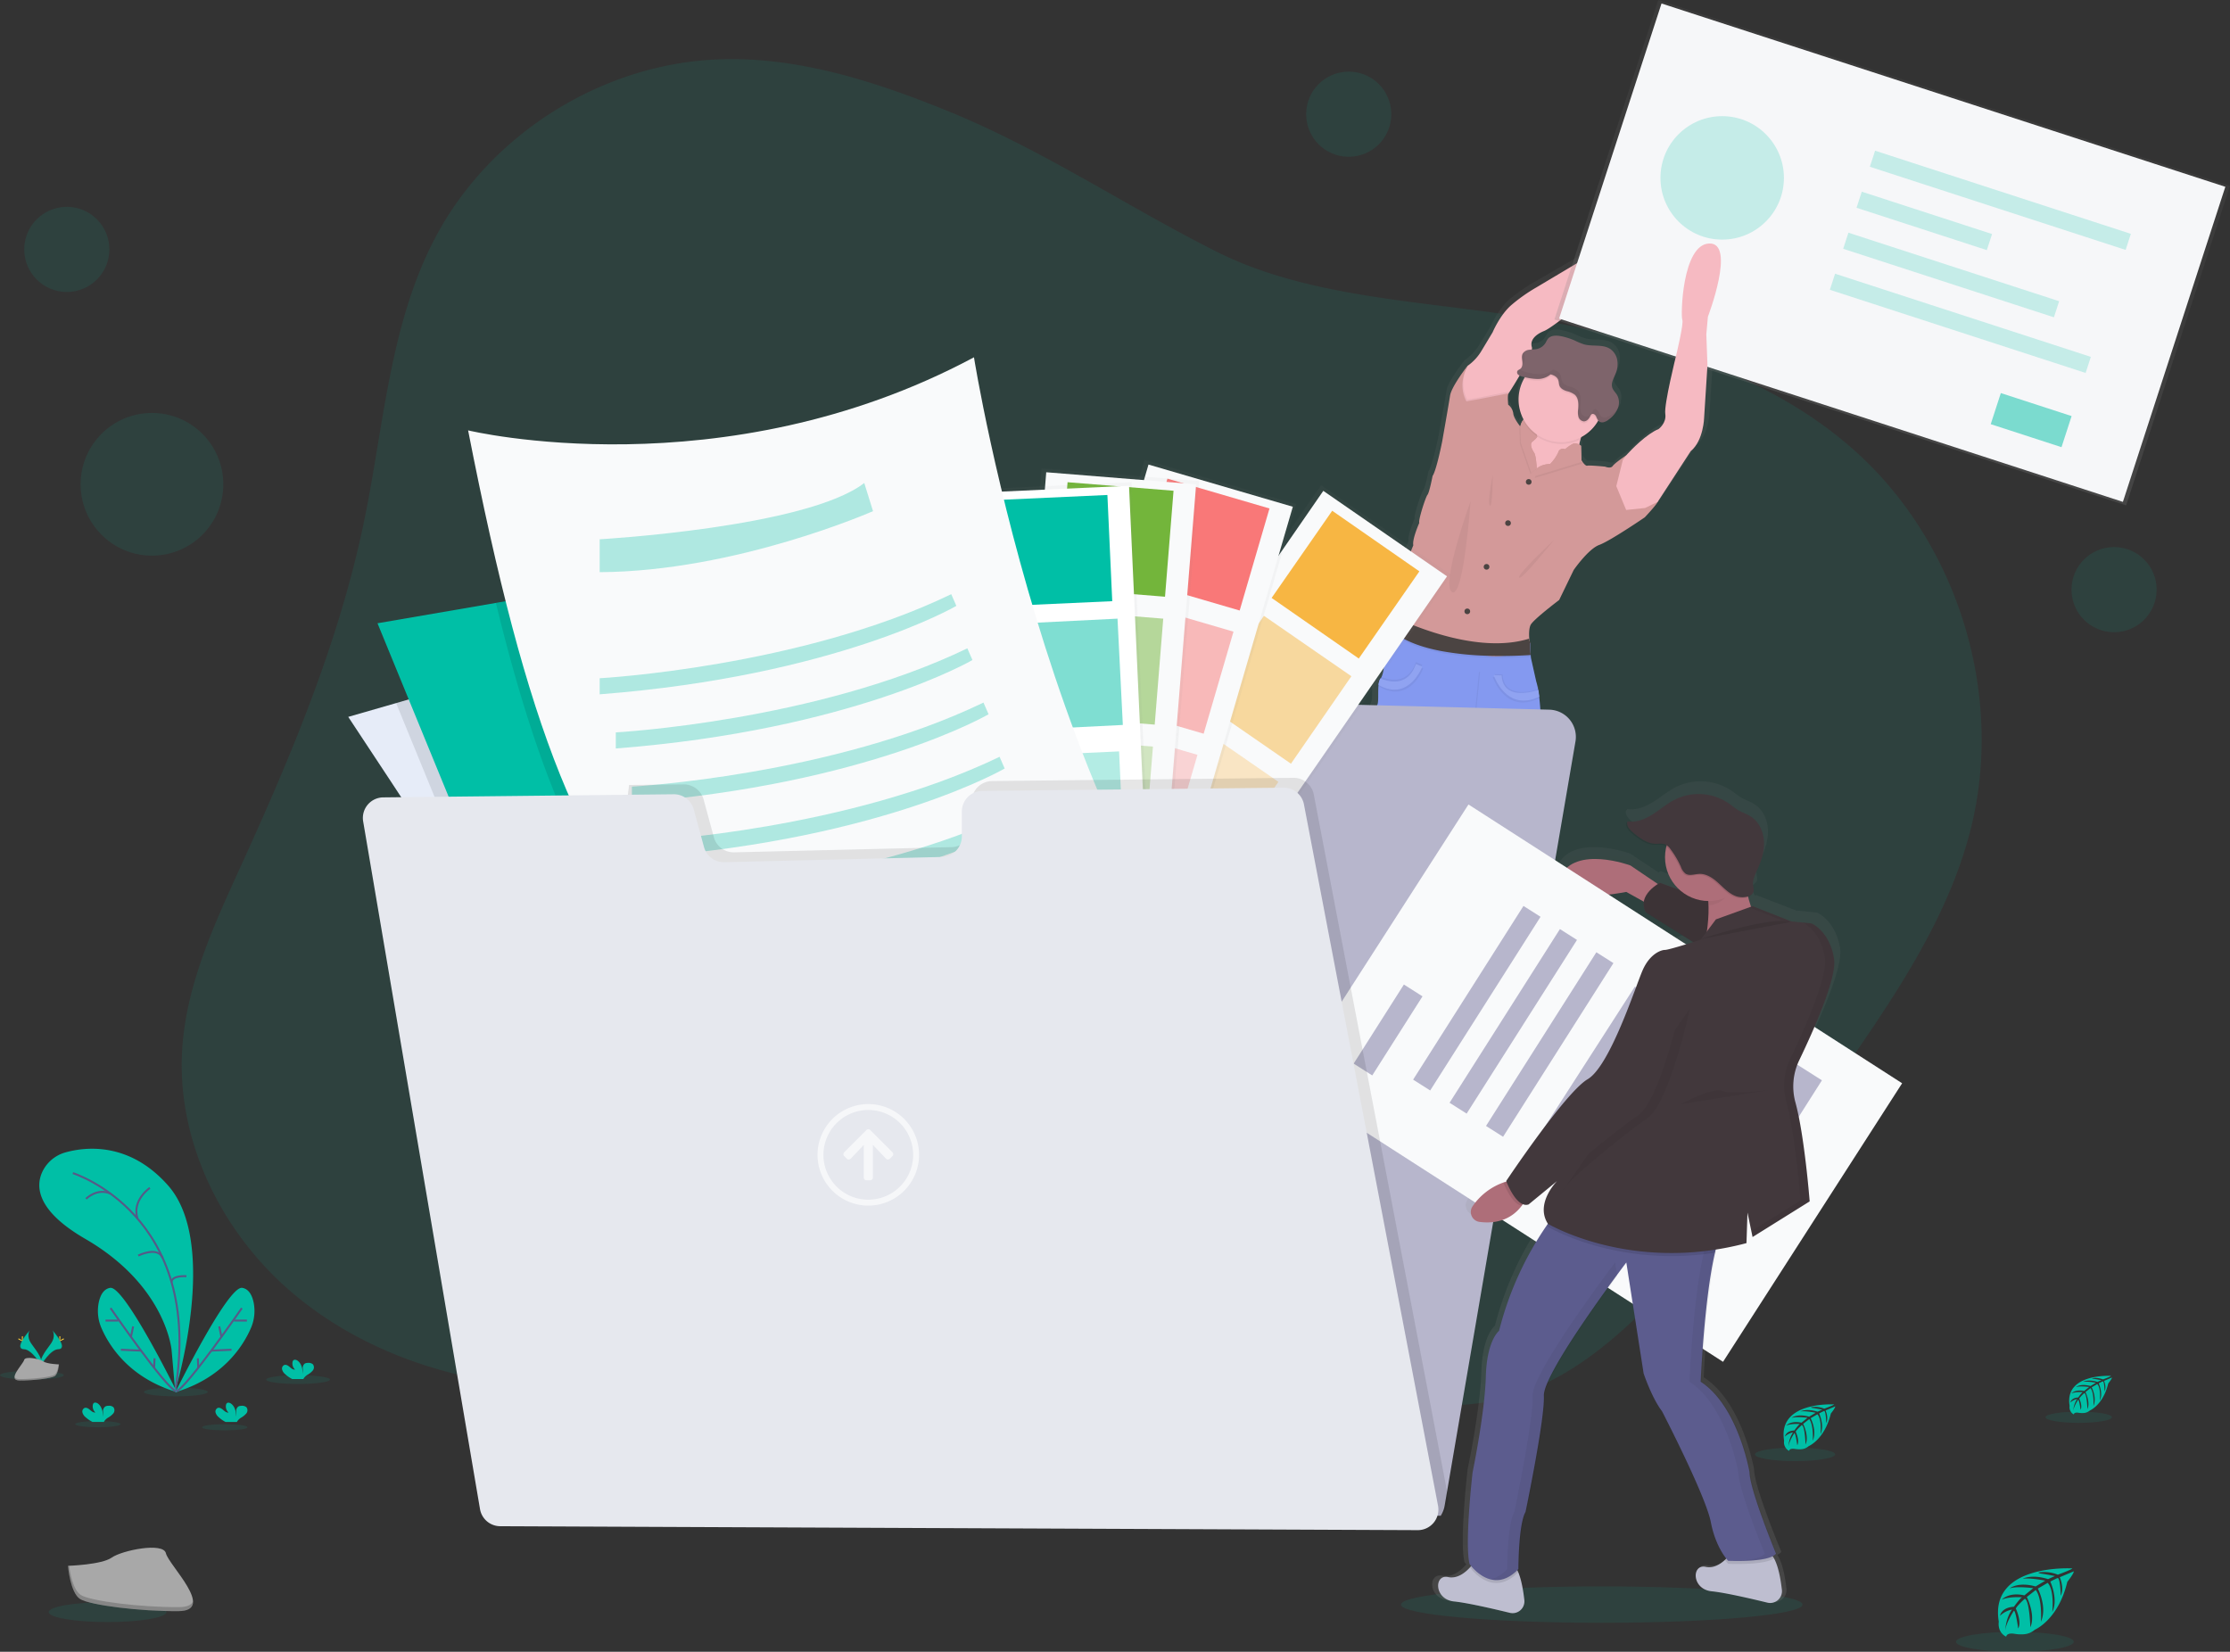 <svg id="5697373c-b41a-41d7-99c7-222dbdce0794" data-name="Layer 1" xmlns="http://www.w3.org/2000/svg" xmlns:xlink="http://www.w3.org/1999/xlink" width="1132.93" height="839.14" viewBox="0 0 1132.93 839.14"><rect x="0" y="0" width="1132.93" height="839.14" fill="#333333" stroke="none"/><defs><linearGradient id="f98c7255-8898-49c2-b340-75dadcc4ae5e" x1="819.93" y1="598.64" x2="819.93" y2="132.32" gradientUnits="userSpaceOnUse"><stop offset="0" stop-color="gray" stop-opacity="0.25"/><stop offset="0.54" stop-color="gray" stop-opacity="0.12"/><stop offset="1" stop-color="gray" stop-opacity="0.1"/></linearGradient><linearGradient id="92d33834-2d44-41fb-b7c9-5faa6db61f67" x1="855.68" y1="218.69" x2="855.68" y2="216.24" xlink:href="#f98c7255-8898-49c2-b340-75dadcc4ae5e"/><linearGradient id="2353f27f-2b2f-460e-adf7-0d1e44be71db" x1="476.17" y1="658.02" x2="476.17" y2="395.19" gradientTransform="translate(1189.65 -68.37) rotate(90)" xlink:href="#f98c7255-8898-49c2-b340-75dadcc4ae5e"/><linearGradient id="4f6991c1-2d70-49f7-ad45-4cbe0a2e669a" x1="476.5" y1="725.77" x2="476.5" y2="463.92" gradientTransform="translate(1211.67 -75.55) rotate(90)" xlink:href="#f98c7255-8898-49c2-b340-75dadcc4ae5e"/><linearGradient id="0ab0c4d5-5a87-488b-b190-408bea02e292" x1="456.74" y1="719.17" x2="456.74" y2="457.32" gradientTransform="translate(1180.41 -54.67) rotate(90)" xlink:href="#f98c7255-8898-49c2-b340-75dadcc4ae5e"/><linearGradient id="7820c60a-6dd2-4e9e-820c-a335a5d419d8" x1="450.43" y1="726.27" x2="450.43" y2="464.42" gradientTransform="translate(123.74 -187.29)" xlink:href="#f98c7255-8898-49c2-b340-75dadcc4ae5e"/><linearGradient id="2438f751-850d-4f24-a458-729e3ad7bb58" x1="1003.59" y1="245.51" x2="1003.59" y2="74.84" gradientTransform="translate(1155.03 -844.78) rotate(90)" xlink:href="#f98c7255-8898-49c2-b340-75dadcc4ae5e"/><linearGradient id="68c414b5-14a5-48aa-8252-53bc3664f500" x1="864.79" y1="849.53" x2="864.79" y2="427.42" xlink:href="#f98c7255-8898-49c2-b340-75dadcc4ae5e"/></defs><title>upload</title><path d="M514.88,86.76C477.71,71.65,438.43,59,398.33,60.61c-59,2.32-115.51,37.78-143.27,89.85-23.52,44.11-26.42,95.82-36.55,144.77-12.48,60.32-36.38,117.64-61.92,173.7C142.87,499,128.4,529.8,126.15,562.81c-3.13,45.82,18.78,91.49,53.13,122s80,46.56,125.77,50.07c24.37,1.87,49.83.14,71.48-11.2,22.9-12,39.59-33.69,62.58-45.51,21.31-11,46.23-12.5,70.15-11.07a314.14,314.14,0,0,1,91.59,19.46c33.43,12.56,64.52,30.74,97.88,43.47s70.63,19.84,104.73,9.21c32-10,57.34-34.2,80.17-58.75a1028.14,1028.14,0,0,0,102.2-129.3c20.59-30.84,39.75-63.38,48.86-99.33,17.4-68.72-6.55-146.26-59.69-193.2-44-38.88-103.09-55.76-160.92-66-52.73-9.34-113.7-9.92-162.24-34.26C605.54,135.15,563.42,106.5,514.88,86.76Z" transform="translate(-33.54 -30.43)" fill="#00bfa6" opacity="0.1"/><path d="M904.73,150.7c-14.28.57-15,37.44-14.11,39.05S887.38,208,887.38,208s-6.48,25.23-5.73,29.92-3.49,7.76-3.49,7.76c-6.34,2.5-14.29,10.56-16.4,12.77l-.53.57s-6.14,4-7.22,5.58-4,.32-4,.32-8.3-.8-9.38-.48c-.74.22-1.9-1.14-2.56-2-.31-.41-.51-.72-.51-.72l-.25-7.44a6.09,6.09,0,0,0-1-.62c.17-.84.38-1.71.64-2.6a22.28,22.28,0,0,0,9.09-8.16c.24-.38.46-.77.67-1.16a3,3,0,0,0,1.89.53,3.75,3.75,0,0,0,.88-.08,7.11,7.11,0,0,0,2.56-1.29,13.7,13.7,0,0,0,4.76-5.58,9.05,9.05,0,0,0,.45-1.33c-.15.25-.31.5-.47.74a7.69,7.69,0,0,0-.53-6.49c-.78-1.26-2-2.28-2.5-3.68-.84-2.41.75-4.9,1.73-7.26a12.21,12.21,0,0,0,.89-6.84,8.74,8.74,0,0,0-3.7-5.77c-3.93-2.55-9.26-1.15-13.81-2.38a37.39,37.39,0,0,1-4.75-1.91,36,36,0,0,0-7.27-2.26c-2.47-.49-5.46-.54-7,1.39a14.38,14.38,0,0,0-1.14,1.93,7.15,7.15,0,0,1-4.47,3.21,16.76,16.76,0,0,1-2.75.29,2.66,2.66,0,0,0,0-1.14c-1.16-3.8,2.16-6.62,6.48-8.32s20.75-14.64,22.66-17.71,15.28-12.7,15.28-12.7,20-5.66,26.56-26.28-31.38,14.4-35.2,15.45-9.29,5-9.29,5l-24.33,14.07a88.12,88.12,0,0,0-13.12,9.06c-5.89,5.09-9.62,13.74-9.62,13.74s-2.33,3.8-5.73,9.3a25.32,25.32,0,0,1-7.42,7.89l.11-.2c-.27.33-8.64,10.9-9.38,15.52s-4.15,23.45-4.15,23.45-3,14.79-5.06,17.7c0,0-1.67,8.49-2.66,9.63s-5,13.17-4.32,14.39c0,0-3.82,8.33-3.15,11.48l-6.89,16.5s-3.74,8.16-3.49,12.93c.12,2.31.22,5,.29,7.2,0,.35,0,.68,0,1l0,0c0,.35,0,.69,0,1-.37.62-1.32,2.2-2.31,4.11-1.42,2.78-2.93,6.25-2.84,8.39.16,3.76.17,12.94-1.56,16.31l-.51-.2a7,7,0,0,0-1,3.32l.12.06c0,.29-.09.59-.12.91-.42,3.83.19,9.16-.77,10.33-1.33,1.62-.67,37.52-.67,37.52s-2.16,22.47,2.16,36.71l-.33,11.15s-.17,10.51.33,12,.67,12.13.67,12.13l2.49,17.79s-3.33,27.49-.5,34.28a37.36,37.36,0,0,1,3,11.81,18.37,18.37,0,0,0,4.58,1.77l0,1-.65,16.72,0,.92s-.08.44-.14,1.17h0c0,.13,0,.27,0,.41a.49.49,0,0,0,0,.12c0,.11,0,.23,0,.35a2.44,2.44,0,0,0,0,.27,1.93,1.93,0,0,1,0,.24v.2c0,.41,0,.85,0,1.31v0c0,.18,0,.37,0,.56s0,.11,0,.16l0,.25c0,.11,0,.22,0,.33l0,.16c0,.17.05.33.08.5a.5.5,0,0,0,0,.12c0,.19.07.37.11.55v0c0,.18.08.36.13.54a.13.13,0,0,1,0,.06l0,0c0,.09.05.19.08.28a.5.5,0,0,0,0,.13c0,.11.07.22.1.34l0,.08c.1.28.2.56.32.84a.36.36,0,0,0,0,.09c0,.1.09.21.14.31l.06.14.13.27.08.15.14.25.09.15c0,.08.09.16.14.24s.07.1.1.16l.15.23.11.15.16.23.12.15.18.22.12.14.21.24.11.12.34.33a.52.52,0,0,0,.11.1,2.73,2.73,0,0,0,.25.23l.16.13.22.18.19.14.22.16.21.14.22.14.23.13.23.14.24.12.25.12.25.12.25.11.27.11.27.1.28.1.3.09.47.14.39.1.31.06.32.07.34,0,.33.05.35,0,.35,0,.36,0,.37,0,.37,0h1.58l.46,0,.38,0,.54-.05.33,0,.91-.1s11.33,1.69,11.7-2.79c0-.23,0-.47.05-.72l0-.57a1.48,1.48,0,0,1,0-.21c0-.22,0-.46,0-.7v-.11c0-.25,0-.5,0-.76v-.54c0-.44,0-.89,0-1.34,0-.17,0-.33,0-.5,0-.46,0-.91,0-1.36v-.07c0-.11,0-.2,0-.31-.07-2.22-.18-4.28-.25-5.43,0-.61-.06-1-.06-1s-3.86-5.82-3.23-8,.49-9.58.49-9.58-1.5-3.55-2.51-6.69c-.08-.24-.15-.48-.22-.71a36.92,36.92,0,0,0,2.36-3,38,38,0,0,0-2.82-22.8,1.42,1.42,0,0,1-.61-1.17.49.49,0,0,1,0-.12l1.93-23.61-1.17-13.74s-.83-9.39,1-13.43l3.65-35.57L772,420.6s1.66-.81,3,3.08,4.64,21.5,4.64,21.5l8,29.11s1.33,10.35,2.49,11.81,1.17,7.92,1.17,7.92,2.49,5.18,2.16,7.44,0,8.41.82,10.51,1.17,17,1.17,17a34.34,34.34,0,0,0,.33,14.72c2,7.44.83,16.82.83,16.82a11.48,11.48,0,0,0,.68.94c-.08.22-.17.44-.25.64-.52,1.35-.93,2.3-.93,2.3s-.12,7.4.5,9.58-3.24,8-3.24,8,0,.36-.06,1c-.07,1.15-.18,3.2-.25,5.43,0,.1,0,.2,0,.31v.08l0,1.34c0,.17,0,.34,0,.51,0,.45,0,.9,0,1.34,0,.08,0,.17,0,.25s0,.13,0,.19v.09c0,.26,0,.52,0,.77v.11c0,.24,0,.48,0,.71a1.28,1.28,0,0,0,0,.19c0,.19,0,.39,0,.58s0,.49.05.72c.38,4.48,11.71,2.79,11.71,2.79l.91.11.32,0,.55,0,.37,0,.47,0H809l.37,0,.37,0,.36,0,.35,0,.34,0,.34-.06.33-.05.32-.07.32-.06.39-.1.47-.14.29-.09.28-.1a2.15,2.15,0,0,0,.27-.1l.27-.11.26-.11.25-.11.25-.13.23-.12.24-.13.22-.14.23-.14.2-.14.22-.16a1.33,1.33,0,0,0,.19-.14,1.84,1.84,0,0,0,.22-.17l.17-.14.25-.22.11-.11.34-.33.1-.12.22-.23.11-.15a2,2,0,0,0,.19-.22l.11-.15.17-.23.1-.15.16-.23a1.4,1.4,0,0,1,.1-.16c0-.08.09-.16.14-.24l.09-.15c0-.09.09-.17.13-.25a1.09,1.09,0,0,0,.08-.15c0-.09.09-.18.13-.27l.07-.14c0-.1.09-.2.14-.31l0-.09c.11-.28.22-.56.31-.84l0-.08c0-.11.07-.22.11-.33a.74.74,0,0,1,0-.14c0-.09,0-.19.08-.28v-.05a.13.13,0,0,0,0-.06c0-.18.1-.36.14-.53v0c0-.18.08-.36.11-.54l0-.13c0-.17.06-.33.08-.49s0-.11,0-.17,0-.22,0-.33,0-.17,0-.25,0-.1,0-.16,0-.37,0-.56v0c0-.46,0-.9,0-1.31v-.44a2.44,2.44,0,0,1,0-.27c0-.12,0-.23,0-.35a.49.49,0,0,1,0-.12c0-.14,0-.28,0-.4v0c-.06-.73-.13-1.17-.13-1.17l0-.91-.63-16.18,0-1c.93-.52,1.88-1.11,2.87-1.8,0,0-.17-9.22,2.49-12.93s-1.33-13.43-1.33-13.43l-1.66-34.77.66-16a15.91,15.91,0,0,1-2-7.76,28.23,28.23,0,0,0-2.66-10s-1.66-5.5.34-7.12-2.16-37-2.16-37,1-25.85-.9-41.2l0-.25.53-.24c-.16-1.23-.33-2.38-.52-3.45l-.56.17a28.1,28.1,0,0,0-1-4L811,363s-.06-.64-.13-1.57c-.09-1.1-.19-2.59-.21-3.9a6.63,6.63,0,0,1,.18-1.64l-.14-.12a3.63,3.63,0,0,1,.14-.85l-.58-.49s-.08-.55-.14-1.39c-.13-1.86-.2-5.1.72-6.93,1.33-2.67,15-12.78,15-12.78L833.5,318s7.64-10.76,13.45-12.86S870.86,291,870.86,291s6.31-6.47,6.81-8l.21-.32H878l0-.21L895,257c6.8-5.5,7.05-17.22,7.05-17.22L903.82,213l-.58-15.84.82-9S919,150.14,904.73,150.7ZM807.35,220a21.43,21.43,0,0,0-2.82,10.62c0,.18,0,.36,0,.54s0,.29,0,.43a21.36,21.36,0,0,0,2.27,9.58,7.85,7.85,0,0,0-1.65,2.93c-.84-1.06-3.3-4.3-3.44-6.45-.17-2.58-2.66-4.36-2.66-4.36s-.46-4.9.16-5.74l.09-.08s.07-.12.21-.32h0c.71-1.07,3.1-4.68,5.57-8.79a7.87,7.87,0,0,0,1.27.42l1.52.38Z" transform="translate(-33.54 -30.43)" fill="url(#f98c7255-8898-49c2-b340-75dadcc4ae5e)"/><path d="M855.79,217.3c.15-.34.27-.7.39-1.06a22.12,22.12,0,0,0-1,2.45C855.39,218.22,855.6,217.76,855.79,217.3Z" transform="translate(-33.54 -30.43)" fill="url(#92d33834-2d44-41fb-b7c9-5faa6db61f67)"/><path d="M811.79,241.08s-3.13,14.92-8.9,16.85,7,19,7,19l26.47-1.45.48-5.53s-5-11.07,3.37-24.54S811.79,241.08,811.79,241.08Z" transform="translate(-33.54 -30.43)" fill="#f6bac2"/><path d="M770.28,593.35c-.36,4.45-11.31,2.77-11.31,2.77-18.16,2.52-15.16-15.28-15.16-15.28l0-.91.63-16.6.18-4.63s20-9.14,19.49-7.22c-.19.72.23,2.45.81,4.32,1,3.11,2.43,6.63,2.43,6.63s.12,7.34-.48,9.5,3.13,7.94,3.13,7.94,0,.36.06,1A116.68,116.68,0,0,1,770.28,593.35Z" transform="translate(-33.54 -30.43)" fill="#b77983"/><path d="M805.29,598.16s-10.95,1.69-11.31-2.77a113.72,113.72,0,0,1,.19-12.51c0-.6.05-1,.05-1s3.73-5.78,3.13-7.94-.48-9.51-.48-9.51.39-.93.9-2.27c1.07-2.81,2.68-7.37,2.35-8.67-.48-1.93,19.49,7.21,19.49,7.21l.2,5.18.61,16.05,0,.91S823.46,600.69,805.29,598.16Z" transform="translate(-33.54 -30.43)" fill="#b77983"/><path d="M880.36,142.35C874,162.8,854.7,168.42,854.7,168.42S841.78,178,839.94,181s-17.72,15.88-21.9,17.57-7.37,4.49-6.25,8.25c1,3.49-9.94,20.57-11.59,23.11h0l-.2.32-3.45,3.61-11.71,5.93-9.54-3.05-1.21-11.46,5.06-9,0,0h0a24.83,24.83,0,0,0,7.17-7.83c3.29-5.46,5.54-9.22,5.54-9.22s3.61-8.58,9.3-13.64a84.15,84.15,0,0,1,12.67-9l23.51-14s5.29-3.93,9-5S886.7,121.9,880.36,142.35Z" transform="translate(-33.54 -30.43)" fill="#f6bac2"/><path d="M784.84,232.42l15.64-3.13a1,1,0,0,0-.28.65h0l-.2.32-3.45,3.61-11.71,5.93-9.54-3.05-1.21-11.46,5.06-9,0,0c-4.79,10-.12,17.1-.12,17.1Z" transform="translate(-33.54 -30.43)" opacity="0.05"/><path d="M876.3,284.08a2.92,2.92,0,0,0-.11.32,4.39,4.39,0,0,1-.58,1l-6.31,3.08-9.63,1-5-12.11L858,264.1l1.84-2.48.51-.56c.19,2.4,1.16,14.92,1.1,18.68-.08,4.17,3,4.5,3,4.5Z" transform="translate(-33.54 -30.43)" opacity="0.05"/><path d="M875.82,285a2.92,2.92,0,0,0-.11.32c-.48,1.52-6.57,7.94-6.57,7.94s-17.49,11.95-23.1,14-13,12.75-13,12.75l-7.38,15.23s-13.23,10-14.51,12.68c-.89,1.82-.82,5-.69,6.88,0,.83.12,1.38.12,1.38l-3.9,4.07-3.11,3.24-4.38,4.56-7.13-1-22.22-3.53-4.26-2.4-23.65-13.32s0-.83-.06-2.1c0-.56,0-1.2-.06-1.91-.07-2.16-.17-4.85-.28-7.14-.24-4.73,3.37-12.83,3.37-12.83l6.65-16.37c-.64-3.12,3.05-11.39,3.05-11.39-.64-1.2,3.21-13.15,4.17-14.27s2.57-9.55,2.57-9.55c2-2.88,4.89-17.56,4.89-17.56s3.29-18.61,4-23.26,8.8-15.07,9.06-15.39c-5.77,10.58-.72,18.28-.72,18.28l5.78-1L800,230.26c-.72.48-.24,5.77-.24,5.77a6.67,6.67,0,0,1,2.56,4.33c.15,2.35,3,6,3.53,6.65l.08.09a7.83,7.83,0,0,1,3.77-5.38l3.61,4.82,1.21,5.77s-.33.81-2.41,2.41.88,5.77.88,5.77c1,1.69,1.29,7.94,1.29,7.94h0c2.65-2.32,6.81-2.32,6.81-2.32a20.62,20.62,0,0,0,4.09-5.86,2.42,2.42,0,0,1,3.45-1.6,22.18,22.18,0,0,1,3.93-2.73c1.93-1,4.17,1,4.17,1l.24,7.39s.19.3.5.71c.63.88,1.76,2.23,2.47,2,1-.32,9.06.48,9.06.48s2.81,1.2,3.85-.32,7-5.53,7-5.53S861,276.54,861,280.7s3,4.5,3,4.5Z" transform="translate(-33.54 -30.43)" fill="#d39999"/><path d="M876,285h-.21C876.17,284,876,285,876,285Z" transform="translate(-33.54 -30.43)" fill="none"/><circle cx="776.65" cy="244.82" r="1.44" fill="#4b4442"/><circle cx="766.14" cy="265.76" r="1.44" fill="#4b4442"/><circle cx="745.45" cy="310.59" r="1.44" fill="#4b4442"/><circle cx="755.23" cy="287.97" r="1.44" fill="#4b4442"/><path d="M765,555.8c-7.52,8.94-15.64,8.79-20.48,7.53l.18-4.63s20-9.14,19.49-7.22C764,552.2,764.38,553.93,765,555.8Z" transform="translate(-33.54 -30.43)" opacity="0.05"/><path d="M819.81,565.92c-12.77,7.38-20.26-1.27-22-3.72,1.07-2.81,2.68-7.37,2.35-8.67-.48-1.93,19.49,7.21,19.49,7.21Z" transform="translate(-33.54 -30.43)" opacity="0.05"/><path d="M824.94,550.36c-2.56,3.69-2.41,12.83-2.41,12.83-16.52,11.87-25.18-2.57-25.18-2.57s1.12-9.3-.8-16.68a34.81,34.81,0,0,1-.32-14.6s-.32-14.76-1.13-16.84-1.12-8.18-.8-10.43-2.08-7.37-2.08-7.37,0-6.42-1.13-7.86-2.4-11.72-2.4-11.72L781,446.25s-3.21-17.48-4.49-21.33-2.89-3.05-2.89-3.05L769,442.56l-3.53,35.29c-1.77,4-1,13.32-1,13.32l1.12,13.63-1.86,23.42a.49.49,0,0,0,0,.12,1.43,1.43,0,0,0,.58,1.16A38.54,38.54,0,0,1,767,552.12c-12.19,17.65-26.95,8.5-26.95,8.5a37.43,37.43,0,0,0-2.88-11.7c-2.73-6.74.48-34,.48-34l-2.41-17.65s-.16-10.59-.64-12-.32-11.87-.32-11.87l.32-11.07c-4.17-14.12-2.09-36.41-2.09-36.41s-.64-35.61.65-37.22c.93-1.16.34-6.44.74-10.25a7.15,7.15,0,0,1,.94-3.29L735,375c2.09-2.57,2.09-12.83,1.92-16.85-.08-2.12,1.37-5.56,2.75-8.32,1-1.94,1.91-3.54,2.25-4.12l.14-.23s9.14,2.25,33.36,13.8a45.52,45.52,0,0,0,13.78,4.27,30.66,30.66,0,0,0,7.19.11,25.1,25.1,0,0,0,10.34-3.36,18.18,18.18,0,0,0,4.47-3.59c-.33,1-.13,4.42,0,6.46.06.93.13,1.56.13,1.56L814,376.63a31.21,31.21,0,0,1,1,4.31c.19,1.06.35,2.21.5,3.43,1.87,15.22.87,40.87.87,40.87s4,35.13,2.09,36.73-.33,7.06-.33,7.06a28.47,28.47,0,0,1,2.57,9.94,16,16,0,0,0,1.93,7.7l-.65,15.88L823.66,537S827.51,546.67,824.94,550.36Z" transform="translate(-33.54 -30.43)" fill="#8499f0"/><path d="M806.13,492.29s12.15-7,14.8-3.85S806.13,492.29,806.13,492.29Z" transform="translate(-33.54 -30.43)" opacity="0.05"/><path d="M813.47,496.14s-2,1,2.41,2.28S813.47,496.14,813.47,496.14Z" transform="translate(-33.54 -30.43)" opacity="0.05"/><path d="M740,476.89c-.41.12,10.11,7.1,19.61,1.32C759.57,478.21,742.37,476.17,740,476.89Z" transform="translate(-33.54 -30.43)" opacity="0.05"/><path d="M759.09,490.24s-2.88,5.66-8.78,6.5S759.09,490.24,759.09,490.24Z" transform="translate(-33.54 -30.43)" opacity="0.05"/><path d="M797.71,502.52s13.84,22,11.19,27.19S797.71,502.52,797.71,502.52Z" transform="translate(-33.54 -30.43)" opacity="0.05"/><path d="M774.37,369.09l-1.44,43.07s8.54-.36,10-14.55,2.53-25.75,2.53-25.75Z" transform="translate(-33.54 -30.43)" opacity="0.05"/><path d="M773.89,368.13l-1.44,43.07s8.54-.36,10-14.56S785,370.9,785,370.9Z" transform="translate(-33.54 -30.43)" fill="#8499f0"/><path d="M756.57,370.06s-6.74,18.07-22.16,9.32a7.11,7.11,0,0,1,.94-3.29c4.22,1.77,14,4.36,18-7.36Z" transform="translate(-33.54 -30.43)" opacity="0.05"/><path d="M756.09,368.13s-6.74,18.07-22.16,9.32a7.15,7.15,0,0,1,.94-3.29c4.22,1.78,14,4.36,18-7.35Z" transform="translate(-33.54 -30.43)" opacity="0.05"/><path d="M756.09,369.09s-6.74,18.07-22.16,9.32a7.15,7.15,0,0,1,.94-3.29c4.22,1.78,14,4.36,18-7.35Z" transform="translate(-33.54 -30.43)" fill="#8499f0"/><path d="M815.09,385.33c-16.94,8.06-23.15-10.94-23.15-10.94l4,.12c.7,12.15,14.09,8.88,18.68,7.39C814.78,383,814.94,384.11,815.09,385.33Z" transform="translate(-33.54 -30.43)" opacity="0.05"/><path d="M816.05,383.89c-16.93,8.05-23.15-10.95-23.15-10.95l4,.12c.7,12.15,14.09,8.89,18.68,7.4C815.74,381.52,815.9,382.67,816.05,383.89Z" transform="translate(-33.54 -30.43)" opacity="0.05"/><path d="M815.57,384.37c-16.93,8.05-23.15-10.95-23.15-10.95l4,.12c.7,12.16,14.09,8.89,18.68,7.4C815.26,382,815.42,383.15,815.57,384.37Z" transform="translate(-33.54 -30.43)" fill="#8499f0"/><path d="M756.09,369.09s-6.74,18.07-22.16,9.32a7.15,7.15,0,0,1,.94-3.29c4.22,1.78,14,4.36,18-7.35Z" transform="translate(-33.54 -30.43)" fill="#fff" opacity="0.1"/><path d="M815.57,384.37c-16.93,8.05-23.15-10.95-23.15-10.95l4,.12c.7,12.16,14.09,8.89,18.68,7.4C815.26,382,815.42,383.15,815.57,384.37Z" transform="translate(-33.54 -30.43)" fill="#fff" opacity="0.1"/><path d="M770.4,590c0,1.23,0,2.38-.12,3.33-.36,4.45-11.31,2.77-11.31,2.77-10,1.39-13.6-3.41-14.79-8a18.31,18.31,0,0,1-.55-4.56,18.91,18.91,0,0,1,.18-2.74l0-.91a6.69,6.69,0,0,1,6.22,1.27c4.45,3.61,10.35.84,10.35.84s4.33.36,6,1.8c.94.81,2.49-1.14,3.67-3,.07,1.2.18,3.37.25,5.69C770.38,587.68,770.4,588.88,770.4,590Z" transform="translate(-33.54 -30.43)" opacity="0.05"/><path d="M752.84,589.74s-3,2.94-8.66-1.6a18.31,18.31,0,0,1-.55-4.56C746.52,585.78,751.88,589.74,752.84,589.74Z" transform="translate(-33.54 -30.43)" opacity="0.05"/><path d="M770.4,590a2.26,2.26,0,0,1-3.25-.52,21.39,21.39,0,0,0,3.2-3C770.38,587.68,770.4,588.88,770.4,590Z" transform="translate(-33.54 -30.43)" opacity="0.05"/><path d="M793.87,592.06c0,1.24,0,2.39.11,3.33.36,4.46,11.31,2.77,11.31,2.77,10,1.4,13.6-3.4,14.79-8a19.21,19.21,0,0,0,.37-7.3l0-.91a6.77,6.77,0,0,0-6.23,1.27c-4.45,3.61-10.34.84-10.34.84s-4.33.37-6,1.81c-.94.81-2.49-1.14-3.66-3-.07,1.2-.19,3.37-.26,5.69C793.88,589.73,793.86,590.93,793.87,592.06Z" transform="translate(-33.54 -30.43)" opacity="0.05"/><path d="M811.43,591.78s3,2.94,8.65-1.6a18.24,18.24,0,0,0,.56-4.55C817.74,587.82,812.38,591.78,811.43,591.78Z" transform="translate(-33.54 -30.43)" opacity="0.05"/><path d="M793.87,592.06a2.25,2.25,0,0,0,3.24-.52,21.15,21.15,0,0,1-3.2-3C793.88,589.73,793.86,590.93,793.87,592.06Z" transform="translate(-33.54 -30.43)" opacity="0.05"/><path d="M780.67,285s-15.4,42.51-9.47,46.2S780.67,285,780.67,285Z" transform="translate(-33.54 -30.43)" opacity="0.05"/><path d="M791.9,271.88S789,286,790.45,287.28,791.9,271.88,791.9,271.88Z" transform="translate(-33.54 -30.43)" opacity="0.05"/><path d="M823,304.77s-18.93,17.64-17.65,19.09S823,304.77,823,304.77Z" transform="translate(-33.54 -30.43)" opacity="0.05"/><path d="M837.47,265.94c-7.17,2.19-23.93,7.31-24.12,7.27l.93-3.82c2.65-2.32,6.81-2.32,6.81-2.32a20.62,20.62,0,0,0,4.09-5.86,2.42,2.42,0,0,1,3.45-1.6,22.77,22.77,0,0,1,3.93-2.73c1.93-1,4.17,1,4.17,1l.24,7.38S837.16,265.53,837.47,265.94Z" transform="translate(-33.54 -30.43)" opacity="0.05"/><path d="M837.47,265c-7.17,2.19-23.93,7.31-24.12,7.26l.93-3.81c2.65-2.32,6.81-2.32,6.81-2.32a20.62,20.62,0,0,0,4.09-5.86,2.42,2.42,0,0,1,3.45-1.6,22.18,22.18,0,0,1,3.93-2.73c1.93-1,4.17,1,4.17,1l.24,7.39S837.16,264.57,837.47,265Z" transform="translate(-33.54 -30.43)" fill="#d39999"/><path d="M812.51,261c1,1.69,1.28,7.94,1.28,7.94L811,271.16l-5.3-15.28-.24-7.94-.1-.45.08.09a7.79,7.79,0,0,1,3.77-5.37l3.61,4.81,1.21,5.77s-.33.81-2.41,2.41S812.51,261,812.51,261Z" transform="translate(-33.54 -30.43)" opacity="0.05"/><path d="M813,260.49c1,1.69,1.29,7.94,1.29,7.94l-2.79,2.25L806.2,255.4l-.24-7.94-.11-.45.08.09a7.83,7.83,0,0,1,3.77-5.38l3.61,4.82,1.21,5.77s-.33.81-2.41,2.41S813,260.49,813,260.49Z" transform="translate(-33.54 -30.43)" fill="#d39999"/><path d="M848.36,234.35a21.65,21.65,0,1,1-21.65-21.66A21.47,21.47,0,0,1,848.36,234.35Z" transform="translate(-33.54 -30.43)" opacity="0.05"/><path d="M848.36,233.38a21.66,21.66,0,1,1-21.65-21.65A21.53,21.53,0,0,1,848.36,233.38Z" transform="translate(-33.54 -30.43)" fill="#f6bac2"/><path d="M848.36,233.38a21.53,21.53,0,0,1-3.15,11.25c-.32-.57-.51-1.23-.83-1.81-.45-.81-1.49-1.49-2.26-1a2.31,2.31,0,0,0-.71,1c-.63,1.33-1.75,2.66-3.22,2.63a3.19,3.19,0,0,1-2.74-2.34,9.61,9.61,0,0,1-.16-3.82c.22-2.6.26-5.6-1.67-7.35a10.94,10.94,0,0,0-4.18-1.87c-1.47-.48-3-1.24-3.6-2.66-.4-1-.3-2.06-.66-3a5.25,5.25,0,0,0-3.89-2.86,10.2,10.2,0,0,1-6.81,2.33,25.52,25.52,0,0,1-6.7-1.06,21.66,21.66,0,0,1,40.58,10.53Z" transform="translate(-33.54 -30.43)" opacity="0.05"/><path d="M825.18,223.47c.36,1,.26,2.08.66,3,.59,1.42,2.13,2.18,3.6,2.66a11,11,0,0,1,4.18,1.86c1.93,1.76,1.89,4.76,1.67,7.36a9.61,9.61,0,0,0,.16,3.82,3.21,3.21,0,0,0,2.74,2.34c1.47,0,2.59-1.3,3.22-2.63a2.33,2.33,0,0,1,.71-1c.77-.51,1.81.17,2.26,1a9.91,9.91,0,0,0,1.29,2.43,2.88,2.88,0,0,0,2.63.6,6.63,6.63,0,0,0,2.47-1.28,13.54,13.54,0,0,0,4.6-5.53,7.94,7.94,0,0,0-.29-7c-.75-1.26-1.94-2.27-2.41-3.66-.82-2.39.72-4.85,1.67-7.19a12.48,12.48,0,0,0,.85-6.79,8.72,8.72,0,0,0-3.57-5.73c-3.8-2.53-8.94-1.14-13.34-2.36a33.83,33.83,0,0,1-4.59-1.89,34,34,0,0,0-7-2.24c-2.39-.48-5.28-.54-6.79,1.37a15.14,15.14,0,0,0-1.1,1.92,6.91,6.91,0,0,1-4.32,3.18c-1.29.31-2.64.23-4,.42a4.4,4.4,0,0,0-3.33,1.91c-.66,1.2-.38,2.66-.22,4s.08,2.94-1,3.77c-.51.39-1.21.58-1.52,1.13a1.59,1.59,0,0,0,.47,1.89,4.51,4.51,0,0,0,1.91.84,29.23,29.23,0,0,0,7.67,1.31,10.12,10.12,0,0,0,7.14-2.63c-.17.17-1.27.1-1.47.09C822.07,220.65,824.45,221.51,825.18,223.47Z" transform="translate(-33.54 -30.43)" fill="#7e646b"/><g opacity="0.05"><path d="M852,241.2a6.81,6.81,0,0,1-2.47,1.29,2.9,2.9,0,0,1-2.62-.61,9.76,9.76,0,0,1-1.3-2.43c-.45-.81-1.49-1.49-2.26-1a2.45,2.45,0,0,0-.71,1c-.62,1.33-1.75,2.66-3.22,2.63a3.17,3.17,0,0,1-2.73-2.34,9.61,9.61,0,0,1-.17-3.82c.23-2.6.26-5.59-1.66-7.35a11,11,0,0,0-4.19-1.87c-1.46-.48-3-1.24-3.6-2.66-.4-1-.3-2.06-.66-3-.59-1.59-2.26-2.46-3.89-2.86a10.38,10.38,0,0,1-6.81,2.34,29.66,29.66,0,0,1-7.67-1.32,4.63,4.63,0,0,1-1.91-.83,2.11,2.11,0,0,1-.31-.36,2.8,2.8,0,0,0-1.12.87,1.59,1.59,0,0,0,.47,1.89,4.51,4.51,0,0,0,1.91.84,29.23,29.23,0,0,0,7.67,1.31,10.29,10.29,0,0,0,6.8-2.33c1.63.4,3.31,1.26,3.9,2.85.36,1,.26,2.08.66,3,.6,1.42,2.13,2.18,3.6,2.66a11,11,0,0,1,4.18,1.86c1.93,1.76,1.89,4.76,1.67,7.36a9.61,9.61,0,0,0,.16,3.82,3.21,3.21,0,0,0,2.74,2.34c1.47,0,2.59-1.3,3.22-2.63a2.33,2.33,0,0,1,.71-1c.77-.51,1.81.17,2.26,1a9.61,9.61,0,0,0,1.3,2.43,2.86,2.86,0,0,0,2.62.6,6.63,6.63,0,0,0,2.47-1.28,13.54,13.54,0,0,0,4.6-5.53,8.84,8.84,0,0,0,.43-1.32A14.26,14.26,0,0,1,852,241.2Z" transform="translate(-33.54 -30.43)"/><path d="M854,221.58c.21-.46.41-.92.6-1.37s.26-.7.37-1.06A23.64,23.64,0,0,0,854,221.58Z" transform="translate(-33.54 -30.43)"/><path d="M807.24,215.29c1-.85,1.07-2.37.91-3.68a16.35,16.35,0,0,1-.19-2.31,3.4,3.4,0,0,0-.55.7c-.66,1.2-.38,2.66-.22,4A7.79,7.79,0,0,1,807.24,215.29Z" transform="translate(-33.54 -30.43)"/></g><path d="M811.18,364.16c-1.86.13-4.47.27-7.61.38-2.18.07-4.62.12-7.23.12-2.28,0-4.69,0-7.19-.11a154.17,154.17,0,0,1-23.57-2.43c-10.39-2-20-5.45-26-11.29,1-1.94,1.91-3.55,2.25-4.12,0-.56,0-1.21-.06-1.91,10.55,5,43.44,18.89,68.65,11,0,.83.12,1.38.12,1.38l.57.48C810.82,358.7,811,362.12,811.18,364.16Z" transform="translate(-33.54 -30.43)" opacity="0.05"/><path d="M811.18,363.2c-1.86.13-4.47.27-7.61.37-2.18.08-4.62.12-7.23.12-2.28,0-4.69,0-7.19-.11a154.13,154.13,0,0,1-23.57-2.42c-10.39-2-20-5.46-26-11.3,1-1.94,1.91-3.54,2.25-4.12,0-.56,0-1.2-.06-1.91,10.55,5,43.44,18.9,68.65,11.05,0,.83.12,1.38.12,1.38l.57.48C810.82,357.74,811,361.16,811.18,363.2Z" transform="translate(-33.54 -30.43)" fill="#4b4442"/><path d="M312.07,800.87A13.75,13.75,0,0,1,309,790.4l44.14-361.17,3.66-30a13.85,13.85,0,0,1,13.64-12.16l129.29-.86A13.83,13.83,0,0,0,513.47,372l-.05-1.37a13.84,13.84,0,0,1,13.83-14.31H663.11a13.83,13.83,0,0,1,13.83,13.8,14.76,14.76,0,0,1-.12,1.86,13.83,13.83,0,0,0,13.36,15.66l130.48,3.33a13.82,13.82,0,0,1,13.28,16.16l-65.23,381-1.23,7.2a13.53,13.53,0,0,1-2,5.16Z" transform="translate(-33.54 -30.43)" fill="#b7b6cc"/><g opacity="0.5"><rect x="531.63" y="367.62" width="262.83" height="80.36" transform="translate(-82.87 691.12) rotate(-55.36)" fill="url(#2353f27f-2b2f-460e-adf7-0d1e44be71db)"/></g><rect x="625.39" y="278.52" width="76.4" height="259.31" transform="translate(316.07 -335.26) rotate(34.64)" fill="#f9fafb"/><rect x="692.62" y="300.18" width="54.01" height="54.01" transform="matrix(0.82, 0.57, -0.57, 0.82, 279.97, -381.46)" fill="#f7b643"/><rect x="655.56" y="353.83" width="54.01" height="54.01" transform="translate(303.89 -350.89) rotate(34.64)" fill="#f7b643" opacity="0.5"/><rect x="618.49" y="407.48" width="54.01" height="54.01" transform="translate(327.81 -320.31) rotate(34.64)" fill="#f7b643" opacity="0.3"/><g opacity="0.5"><rect x="485.89" y="360.77" width="261.85" height="80.36" transform="translate(25.41 850.1) rotate(-73.71)" fill="url(#4f6991c1-2d70-49f7-ad45-4cbe0a2e669a)"/></g><rect x="579.25" y="271.97" width="76.4" height="258.33" transform="translate(103.77 -187.52) rotate(16.29)" fill="#f9fafb"/><rect x="617.98" y="280.09" width="54.01" height="54.01" transform="translate(78.5 -199.02) rotate(16.29)" fill="#f97878"/><rect x="599.69" y="342.68" width="54.01" height="54.01" transform="translate(95.32 -191.38) rotate(16.29)" fill="#f97878" opacity="0.5"/><rect x="581.4" y="405.26" width="54.01" height="54.01" transform="translate(112.14 -183.74) rotate(16.29)" fill="#f97878" opacity="0.3"/><g opacity="0.5"><rect x="461.24" y="361.9" width="261.85" height="80.36" transform="translate(110.4 929.68) rotate(-85.4)" fill="url(#0ab0c4d5-5a87-488b-b190-408bea02e292)"/></g><rect x="554.62" y="272.96" width="76.4" height="258.33" transform="translate(0.59 -76.64) rotate(4.6)" fill="#f9fafb"/><rect x="573.68" y="277.45" width="54.01" height="54.01" transform="translate(-7.21 -77.58) rotate(4.6)" fill="#73b53b"/><rect x="568.45" y="342.44" width="54.01" height="54.01" transform="translate(-2.02 -76.96) rotate(4.6)" fill="#73b53b" opacity="0.5"/><rect x="563.23" y="407.44" width="54.01" height="54.01" transform="translate(3.17 -76.33) rotate(4.6)" fill="#73b53b" opacity="0.3"/><g opacity="0.5"><rect x="533.99" y="277.13" width="80.36" height="261.85" transform="translate(-51.5 -3.89) rotate(-2.61)" fill="url(#7820c60a-6dd2-4e9e-820c-a335a5d419d8)"/></g><rect x="536.63" y="278.86" width="76.4" height="258.33" transform="translate(-51.5 -3.86) rotate(-2.61)" fill="#fff"/><rect x="543.37" y="283.13" width="54.01" height="54.01" transform="translate(-47.05 -4.17) rotate(-2.61)" fill="#00bfa6"/><rect x="546.33" y="348.27" width="54.01" height="54.01" transform="matrix(1, -0.05, 0.05, 1, -50.01, -3.96)" fill="#00bfa6" opacity="0.5"/><rect x="549.3" y="413.4" width="54.01" height="54.01" transform="translate(-52.97 -3.76) rotate(-2.61)" fill="#00bfa6" opacity="0.3"/><path d="M563.22,621.14,495.34,647.4l-99.21,38.35c-3.75-7-9.27-16.46-16.1-27.75-23.5-38.94-62.38-99.51-97-152.74-39-60-72.57-110.63-72.57-110.63l24.3-7L433.26,330Z" transform="translate(-33.54 -30.43)" fill="#e6ecf8"/><path d="M563.22,621.14,495.34,647.4A510.2,510.2,0,0,1,380,658c-23.5-38.94-62.38-99.51-97-152.74L234.77,387.59,433.26,330Z" transform="translate(-33.54 -30.43)" opacity="0.1"/><path d="M613.72,604.8s-105.45,62.38-262.89,48.27l-125.51-306,60.15-10.34,207.94-35.71,118,297.83Z" transform="translate(-33.54 -30.43)" fill="#00bfa6"/><path d="M611.37,598.89c-24.83,1.22-53.56,1.1-82.46-2.35-31.28-3.68-62.74-11.26-89.71-25.16-22.55-11.61-41.83-24.24-58.64-39.39-43.73-39.33-70.79-95.59-95.09-195.22l207.94-35.71Z" transform="translate(-33.54 -30.43)" opacity="0.1"/><path d="M688.73,581.78S611,597,531.88,587.63c-31.28-3.68-62.74-11.26-89.71-25.16-22.55-11.61-41.82-24.24-58.64-39.39-54.12-48.69-82.7-123.31-112.17-274,0,0,129.22,31.19,257-37.13C528.32,212,571.39,480.78,688.73,581.78Z" transform="translate(-33.54 -30.43)" fill="#f9fafb"/><path d="M531.88,587.63c-31.28-3.68-62.74-11.26-89.71-25.16-22.55-11.61-41.82-24.24-58.64-39.39,46.08-3.74,52.7-28.93,52.7-28.93C470.39,548.36,531.88,587.63,531.88,587.63Z" transform="translate(-33.54 -30.43)" opacity="0.1"/><path d="M338.2,304.4s105.08-5.94,134.42-28.59l4.45,14.3s-69.43,30.63-138.87,31Z" transform="translate(-33.54 -30.43)" fill="#00bfa6" opacity="0.3"/><path d="M338.2,375s101.74-5.57,178.61-42.7l2.6,5.94s-61,35.61-181.21,44.93Z" transform="translate(-33.54 -30.43)" fill="#00bfa6" opacity="0.3"/><path d="M346.39,402.51s101.74-5.57,178.6-42.7l2.6,5.94s-61,35.6-181.2,44.93Z" transform="translate(-33.54 -30.43)" fill="#00bfa6" opacity="0.3"/><path d="M354.57,430.06s101.74-5.57,178.61-42.7l2.59,5.94s-61,35.61-181.2,44.93Z" transform="translate(-33.54 -30.43)" fill="#00bfa6" opacity="0.3"/><path d="M362.76,457.61s101.74-5.57,178.6-42.7l2.6,5.94s-61,35.61-181.2,44.93Z" transform="translate(-33.54 -30.43)" fill="#00bfa6" opacity="0.3"/><path d="M370.94,485.17s101.74-5.57,178.61-42.7l2.59,5.94s-61,35.6-181.2,44.93Z" transform="translate(-33.54 -30.43)" fill="#00bfa6" opacity="0.3"/><path d="M1086.31,827.24s-42.28-2.55-37.3,27.08c0,0-1,5.23,3.76,7.61,0,0,.07-2.2,4.33-1.45a19.42,19.42,0,0,0,4.6.22,9.5,9.5,0,0,0,5.61-2.32h0s11.89-4.91,16.51-24.33c0,0,3.42-4.24,3.28-5.33l-7.13,3s2.44,5.15.52,9.42c0,0-.23-9.23-1.6-9-.28,0-3.71,1.78-3.71,1.78s4.19,9,1,15.48c0,0,1.2-11.05-2.34-14.83l-5,2.93s4.9,9.26,1.58,16.82c0,0,.85-11.59-2.64-16.11l-4.55,3.55s4.61,9.13,1.8,15.4c0,0-.37-13.5-2.79-14.52,0,0-4,3.51-4.58,5,0,0,3.15,6.62,1.19,10.12,0,0-1.2-9-2.18-9,0,0-4,6-4.38,10,0,0,.17-6.08,3.42-10.61a12,12,0,0,0-6.08,3.15s.62-4.22,7.06-4.58c0,0,3.28-4.52,4.15-4.8,0,0-6.4-.53-10.28,1.19,0,0,3.42-4,11.46-2.17l4.49-3.66s-8.43-1.16-12,.12c0,0,4.11-3.52,13.21-1l4.89-2.92s-7.18-1.55-11.46-1c0,0,4.51-2.44,12.9.2l3.49-1.57s-5.26-1-6.8-1.2-1.63-.58-1.63-.58a18.14,18.14,0,0,1,9.89,1.1S1086.43,827.71,1086.31,827.24Z" transform="translate(-33.54 -30.43)" fill="#00bfa6"/><ellipse cx="1023.65" cy="834.08" rx="29.92" ry="5.06" fill="#00bfa6" opacity="0.1"/><ellipse cx="813.75" cy="815.19" rx="102" ry="9.24" fill="#00bfa6" opacity="0.1"/><path d="M1106,729.43s-23.83-1.44-21,15.27a4.07,4.07,0,0,0,2.11,4.29s.05-1.24,2.45-.82a11.11,11.11,0,0,0,2.59.12,5.34,5.34,0,0,0,3.16-1.3h0s6.7-2.77,9.31-13.72c0,0,1.93-2.39,1.85-3l-4,1.71s1.37,2.91.29,5.32c0,0-.13-5.21-.9-5.09-.16,0-2.09,1-2.09,1s2.36,5,.58,8.73c0,0,.68-6.23-1.32-8.37l-2.83,1.66s2.76,5.22.89,9.48c0,0,.48-6.54-1.49-9.08l-2.56,2s2.59,5.15,1,8.68c0,0-.21-7.61-1.57-8.18a16,16,0,0,0-2.59,2.79s1.78,3.74.68,5.71c0,0-.68-5.07-1.23-5.09,0,0-2.24,3.35-2.47,5.65a12.24,12.24,0,0,1,1.93-6,6.7,6.7,0,0,0-3.43,1.78s.35-2.38,4-2.58c0,0,1.85-2.55,2.34-2.71,0,0-3.61-.3-5.8.67,0,0,1.93-2.24,6.46-1.22l2.54-2.07s-4.76-.65-6.77.07c0,0,2.32-2,7.45-.54l2.76-1.65a24.91,24.91,0,0,0-6.47-.55s2.55-1.38,7.27.11l2-.88s-3-.59-3.84-.68-.92-.33-.92-.33a10.32,10.32,0,0,1,5.58.62S1106.08,729.69,1106,729.43Z" transform="translate(-33.54 -30.43)" fill="#00bfa6"/><ellipse cx="1056.06" cy="720.01" rx="16.87" ry="2.85" fill="#00bfa6" opacity="0.1"/><path d="M965.32,743.93s-28.78-1.74-25.38,18.43a4.91,4.91,0,0,0,2.55,5.18s0-1.5,3-1a13.14,13.14,0,0,0,3.13.15,6.46,6.46,0,0,0,3.82-1.58h0s8.09-3.34,11.24-16.56c0,0,2.33-2.88,2.23-3.63L961,747s1.66,3.5.35,6.41c0,0-.16-6.28-1.09-6.14-.19,0-2.52,1.22-2.52,1.22s2.85,6.1.7,10.54c0,0,.82-7.52-1.59-10.1l-3.42,2s3.33,6.31,1.07,11.45c0,0,.58-7.89-1.79-11l-3.1,2.42s3.14,6.21,1.22,10.48c0,0-.24-9.19-1.89-9.88,0,0-2.71,2.39-3.12,3.37,0,0,2.14,4.51.81,6.89,0,0-.82-6.12-1.49-6.15,0,0-2.69,4.06-3,6.83a14.77,14.77,0,0,1,2.33-7.22,8.1,8.1,0,0,0-4.13,2.15s.42-2.87,4.8-3.12c0,0,2.23-3.08,2.83-3.26,0,0-4.36-.37-7,.8,0,0,2.32-2.7,7.79-1.47l3.06-2.5s-5.73-.78-8.17.08c0,0,2.8-2.39,9-.64l3.33-2s-4.89-1.05-7.81-.67c0,0,3.08-1.66,8.78.14l2.38-1.07s-3.58-.7-4.63-.81-1.1-.4-1.1-.4a12.36,12.36,0,0,1,6.73.74S965.41,744.24,965.32,743.93Z" transform="translate(-33.54 -30.43)" fill="#00bfa6"/><ellipse cx="911.96" cy="738.87" rx="20.37" ry="3.44" fill="#00bfa6" opacity="0.1"/><ellipse cx="54.65" cy="819" rx="29.92" ry="5.06" fill="#00bfa6" opacity="0.1"/><path d="M68.1,825.92s17.06-.52,22.21-4.18,26.25-8,27.53-2.17,25.65,29.22,6.38,29.38-44.77-3-49.91-6.13S68.1,825.92,68.1,825.92Z" transform="translate(-33.54 -30.43)" fill="#a8a8a8"/><path d="M124.56,846.9c-19.27.16-44.77-3-49.91-6.13-3.9-2.38-5.46-10.93-6-14.87l-.57,0s1.08,13.77,6.21,16.9S105,849.1,124.22,849c5.56-.05,7.48-2,7.38-5C130.82,845.76,128.7,846.87,124.56,846.9Z" transform="translate(-33.54 -30.43)" opacity="0.2"/><rect x="909.52" y="6.09" width="170.67" height="305.42" transform="translate(502.71 1025.38) rotate(-71.99)" fill="url(#2438f751-850d-4f24-a458-729e3ad7bb58)"/><rect x="910.69" y="8.2" width="168.32" height="301.2" transform="translate(502.71 1025.38) rotate(-71.99)" fill="#f6f7f9"/><g opacity="0.2"><circle cx="874.94" cy="90.37" r="31.36" fill="#00bfa6"/></g><g opacity="0.2"><rect x="1045.5" y="63.87" width="8.59" height="136.63" transform="translate(565.98 1059.25) rotate(-71.99)" fill="#00bfa6"/></g><g opacity="0.2"><rect x="1006.86" y="107.86" width="8.59" height="69.6" transform="translate(529.32 1029.73) rotate(-71.99)" fill="#00bfa6"/></g><g opacity="0.2"><rect x="1020.51" y="113.85" width="8.59" height="112.57" transform="translate(512.62 1061.7) rotate(-71.99)" fill="#00bfa6"/></g><g opacity="0.2"><rect x="1025.18" y="126.38" width="8.59" height="136.63" transform="translate(492.49 1083.1) rotate(-71.99)" fill="#00bfa6"/></g><g opacity="0.5"><rect x="1057.14" y="224.95" width="16.61" height="37.81" transform="translate(470.59 1151.28) rotate(-71.99)" fill="#00bfa6"/></g><path d="M968.51,513.39a9.14,9.14,0,0,0-.1-1c0-.35-.11-.7-.17-1-.13-.68-.27-1.35-.43-2-.08-.31-.16-.63-.25-.93a25.36,25.36,0,0,0-5-9.67c-.13-.16-.27-.31-.4-.46s-.54-.58-.81-.85-.52-.51-.78-.74-.5-.44-.74-.64c-.48-.39-.93-.72-1.32-1s-.57-.38-.81-.52a4.44,4.44,0,0,0-1.88-.61l-4.15-.41h0L946,493l-20.27-7.87-.8.28a46,46,0,0,1-1.5-5,4.48,4.48,0,0,0,1.6-1.17,3.65,3.65,0,0,0,1.1-1.41c.51-1.18-.47-3.69-.27-5.13.32-2.31,1.52-4.54,2.5-6.63,2.08-4.49,3.6-9.36,3.35-14.29s-2.5-9.93-6.66-12.68c-2.15-1.43-4.68-2.19-6.92-3.49-1.74-1-3.27-2.34-4.93-3.48a28.34,28.34,0,0,0-27.92-2c-4.21,2.07-7.8,5.17-11.77,7.66s-8.65,4.4-13.3,3.66a3.25,3.25,0,0,0-.14.58l-.39-.05c-.8,2.18,1.16,4.34,3,5.83,3.43,2.83,7.32,5.65,11.79,5.75,1.73,0,3.56-.33,5.13.38a4.7,4.7,0,0,1,1,.6,22.28,22.28,0,0,0,7,22.21l-10.35-3.72s-.43.22-1.1.64l-14.36-9.56S833,453.67,825,469.93s34.67,7.87,34.67,7.87l9.13,5a8.31,8.31,0,0,0,1,5.48l24.89,15.38c-5,1.55-13.29,4-14.76,4-2.13,0-8,2.1-11.73,10.49s-17.07,49.32-28.8,56.14-42.66,52.47-42.66,52.47l.14.36c-.55.15-1.09.3-1.62.48a32.78,32.78,0,0,0-16.07,12.12,5.14,5.14,0,0,0,3.6,8.11c12.21,1.55,18.88-4.08,22.09-8.33.21-.27.4-.54.58-.81a4.27,4.27,0,0,0,3,.14l14.93-12.07s-11.68,11.5-4.83,22l-.52.73a166.91,166.91,0,0,0-25,54.42s-6.4,4.72-6.93,23.61-6.94,49.32-6.94,49.32-4.26,36.21-1.6,47.22c0,0,.31.44.88,1.11-.2.24-.42.5-.66.76-2.33,2.52-6.53,6-11.42,5-7.46-1.58-7.46,11.54,3.2,12.59,6.87.67,20.37,3.74,29.12,5.84a6.13,6.13,0,0,0,7.6-6.54c-.52-4.7-1.47-10.39-3.2-14.44-.11-.25-.22-.5-.33-.73.31-.3.63-.6.94-.92,0,0,0-23.09,3.74-29.38,0,0,10.13-47.75,9.59-59.82-.41-9.44,26.29-46.21,37.91-61.74l-.1-.59c3-4,4.86-6.4,4.86-6.4L868.69,726s4.27,12.59,9.6,19.41c0,0,22.93,43.55,25.6,57.19,2,10.35,6.18,16.46,8.08,18.82l-.69.66c-2.43,2.23-6,4.46-10.06,3.61-7.46-1.58-7.46,11.54,3.2,12.59,6.87.68,20.37,3.75,29.11,5.85a6.14,6.14,0,0,0,7.61-6.55c-.61-5.46-1.8-12.25-4.1-16.26a11.25,11.25,0,0,0-.61-1,5.62,5.62,0,0,0,2.12-1.49s-13.87-33.06-13.87-42c0,0-5.86-34.1-25.59-46.69,0,0,1.86-42.66,7.48-66.4.14-.58.28-1.16.42-1.72a158.22,158.22,0,0,0,15.56-3.24l.53-15.74,2.67,12.59,29.86-18.36s-.26-3.31-.76-8.38c-.26-2.54-.57-5.52-.94-8.75-.3-2.58-.64-5.32-1-8.12-.1-.7-.19-1.41-.29-2.11-.39-2.83-.82-5.69-1.28-8.49q-.27-1.58-.54-3.12c-.25-1.37-.5-2.71-.76-4-.13-.65-.27-1.3-.4-1.93s-.28-1.26-.42-1.87-.28-1.2-.42-1.79c-.08-.29-.15-.58-.22-.86-.15-.57-.3-1.13-.45-1.67a30,30,0,0,1-1.08-6.88c0-.92,0-1.85,0-2.77s.14-1.84.27-2.76c.06-.45.14-.91.23-1.36a30.53,30.53,0,0,1,1.51-5.36c.33-.87.71-1.73,1.12-2.58,1-2,2-4.13,3.06-6.4.54-1.13,1.08-2.29,1.62-3.47s1.09-2.38,1.64-3.6c5.19-11.57,10.31-24.46,11.68-32.93.14-.89.25-1.73.3-2.52A16.08,16.08,0,0,0,968.51,513.39Z" transform="translate(-33.54 -30.43)" fill="url(#68c414b5-14a5-48aa-8252-53bc3664f500)"/><path d="M879.44,482l-17.59-11.89s-27.93-10.35-35.69,5.69,33.62,7.76,33.62,7.76l17.59,9.82Z" transform="translate(-33.54 -30.43)" fill="#ae6e79"/><rect x="759.18" y="443.97" width="168.48" height="262.28" transform="matrix(0.54, -0.84, 0.84, 0.54, -127.83, 948.19)" fill="#f9fafb"/><rect x="714.92" y="548.06" width="47.6" height="11.2" transform="translate(-158.27 849.87) rotate(-57.57)" fill="#b7b6cc"/><rect x="731.54" y="532.39" width="104.54" height="10.27" transform="translate(-123.74 880.44) rotate(-57.57)" fill="#b7b6cc"/><rect x="750.06" y="544.15" width="104.54" height="10.27" transform="translate(-125.08 901.52) rotate(-57.57)" fill="#b7b6cc"/><rect x="768.57" y="555.91" width="104.54" height="10.27" transform="translate(-126.42 922.61) rotate(-57.57)" fill="#b7b6cc"/><rect x="787.09" y="567.67" width="104.54" height="10.27" transform="matrix(0.54, -0.84, 0.84, 0.54, -127.76, 943.69)" fill="#b7b6cc"/><rect x="805.6" y="579.44" width="104.54" height="10.27" transform="translate(-129.11 964.77) rotate(-57.57)" fill="#fff"/><rect x="824.12" y="591.2" width="104.54" height="10.27" transform="translate(-130.45 985.85) rotate(-57.57)" fill="#fff"/><rect x="926.91" y="569.86" width="27.07" height="27.07" transform="translate(-89.82 1033.93) rotate(-57.57)" fill="#b7b6cc"/><path d="M931.47,844.64c-8.49-2.07-21.58-5.09-28.24-5.76-10.35-1-10.35-14-3.1-12.42,3.92.85,7.4-1.36,9.75-3.55a22.84,22.84,0,0,0,2-2.19,6,6,0,0,1,3.35-2.05c3.88-.84,12-2.12,16.91.55a7.31,7.31,0,0,1,2.68,2.94c2.23,4,3.39,10.65,4,16A6,6,0,0,1,931.47,844.64Z" transform="translate(-33.54 -30.43)" fill="#bebed0"/><path d="M800.6,849.81c-8.48-2.07-21.57-5.09-28.23-5.76-10.35-1-10.35-14-3.11-12.41,4.74,1,8.82-2.41,11.07-4.89.28-.3.53-.59.74-.86a6,6,0,0,1,3.34-2c3.88-.85,12-2.13,16.92.55,1.46.78,2.62,2.5,3.55,4.73,1.67,4,2.59,9.6,3.1,14.23A6,6,0,0,1,800.6,849.81Z" transform="translate(-33.54 -30.43)" fill="#bebed0"/><path d="M804.88,829.13c-12.35,12.73-22.94-.24-24.55-2.38.28-.3.53-.59.74-.86a6,6,0,0,1,3.34-2c3.88-.85,12-2.13,16.92.55C802.79,825.18,804,826.9,804.88,829.13Z" transform="translate(-33.54 -30.43)" opacity="0.1"/><path d="M934.87,822.16c-5.35,3.65-23.36,2.75-23.36,2.75a16.9,16.9,0,0,1-1.63-2,22.84,22.84,0,0,0,2-2.19,6,6,0,0,1,3.35-2.05c3.88-.84,12-2.12,16.91.55A7.31,7.31,0,0,1,934.87,822.16Z" transform="translate(-33.54 -30.43)" opacity="0.1"/><path d="M935.82,819.74c-3.63,4.66-24.31,3.62-24.31,3.62s-6.21-6.21-8.8-19.65-24.83-56.38-24.83-56.38c-5.17-6.73-9.31-19.14-9.31-19.14l-8.79-56.38s-42.41,55.86-41.89,67.76-9.32,59-9.32,59c-3.62,6.21-3.62,29-3.62,29-13.44,14-24.82-2.59-24.82-2.59-2.59-10.86,1.55-46.55,1.55-46.55s6.21-30,6.72-48.62,6.73-23.27,6.73-23.27a165.87,165.87,0,0,1,24.29-53.66c3.12-4.47,5.19-6.86,5.19-6.86l83.79,9.83a52.76,52.76,0,0,0-3.6,11.1c-5.45,23.4-7.26,65.45-7.26,65.45,19.14,12.41,24.83,46,24.83,46C922.37,787.15,935.82,819.74,935.82,819.74Z" transform="translate(-33.54 -30.43)" fill="#5c5c8e"/><g opacity="0.05"><path d="M855.17,678.7l-1.08-6.89s-42.41,55.86-41.89,67.76-9.31,59-9.31,59c-3.63,6.21-3.63,29-3.63,29a17.68,17.68,0,0,1-8.09,5.19c4.07,1.07,9,.28,14.3-5.19,0,0,0-22.76,3.62-29,0,0,9.83-47.07,9.31-59C818,730.26,843.89,694,855.17,678.7Z" transform="translate(-33.54 -30.43)"/><path d="M922.88,778.36s-5.69-33.62-24.82-46c0,0,1.81-42.05,7.25-65.45a52.71,52.71,0,0,1,3.61-11.1L825.13,646s-.2.22-.56.66l78.14,9.17a52.76,52.76,0,0,0-3.6,11.1c-5.45,23.4-7.26,65.45-7.26,65.45,19.14,12.41,24.83,46,24.83,46,0,8.79,13.45,41.38,13.45,41.38-2.14,2.74-10.2,3.51-16.47,3.68,5,.13,19.67.18,22.67-3.68C936.33,819.74,922.88,787.15,922.88,778.36Z" transform="translate(-33.54 -30.43)"/></g><path d="M809.09,638.71a18.9,18.9,0,0,1-2.45,4.28c-3.11,4.19-9.58,9.73-21.42,8.21a5.09,5.09,0,0,1-3.5-8,31.87,31.87,0,0,1,15.59-12,28.46,28.46,0,0,1,6.61-1.34Z" transform="translate(-33.54 -30.43)" fill="#ae6e79"/><path d="M918.33,494.05l-41.48-15.17s-11.9,6.21-7.24,15L910,519.23Z" transform="translate(-33.54 -30.43)" fill="#42383c"/><path d="M918.49,494.22,877,479.05s-11.9,6.2-7.24,15l40.34,25.34Z" transform="translate(-33.54 -30.43)" opacity="0.1"/><path d="M919.78,469.05s-.52,24.31,10.35,32.59-31.56,12.93-31.56,12.93,6.73-24.83,0-37.76S919.78,469.05,919.78,469.05Z" transform="translate(-33.54 -30.43)" fill="#ae6e79"/><path d="M908.4,655.78a52.76,52.76,0,0,0-3.6,11.1c-50,7.64-84.85-13.17-84.85-13.17-.19-.3-.37-.6-.53-.9,3.12-4.47,5.19-6.86,5.19-6.86Z" transform="translate(-33.54 -30.43)" opacity="0.1"/><path d="M809.09,638.71a18.9,18.9,0,0,1-2.45,4.28c-4.79-.8-8.62-10-9.33-11.74a28.46,28.46,0,0,1,6.61-1.34Z" transform="translate(-33.54 -30.43)" opacity="0.1"/><path d="M923.92,490.78,905.3,497.5l-7.76,10.35s-16,5.17-18.1,5.17-7.76,2.07-11.38,10.34S851.51,572,840.13,578.71s-41.38,51.72-41.38,51.72,5.17,14,11.38,11.9l14.48-11.9s-11.38,11.38-4.66,21.73c0,0,42.42,25.34,100.87,9.82l.51-15.51,2.59,12.41,29-18.1s-2.59-33.39-7.26-50.38a30.72,30.72,0,0,1,2-21.41c7.51-15.65,19.1-41.79,17.69-51.32-1.67-11.23-8-16.11-10.44-17.58a4.32,4.32,0,0,0-1.82-.61l-9.47-.94Z" transform="translate(-33.54 -30.43)" fill="#42383c"/><path d="M892.11,542.76s-10.35,48.1-21.73,55.86-41.89,32.59-42.93,36.73" transform="translate(-33.54 -30.43)" opacity="0.05"/><path d="M887.45,541.21s-10.34,48.1-21.72,55.86-41.9,32.59-42.93,36.72" transform="translate(-33.54 -30.43)" fill="#42383c"/><path d="M897.28,507.59s35.69-11.9,46-8.8" transform="translate(-33.54 -30.43)" opacity="0.1"/><g opacity="0.05"><path d="M947.61,569c7.51-15.65,19.1-41.79,17.69-51.32-1.67-11.23-8-16.11-10.44-17.58a4.32,4.32,0,0,0-1.82-.61l-4-.4a4,4,0,0,1,1.2.49c2.42,1.48,8.77,6.35,10.43,17.59,1.41,9.52-10.18,35.67-17.68,51.32a30.7,30.7,0,0,0-2,21.4c4.68,17,7.27,50.38,7.27,50.38l-24.94,15.59.63,3,29-18.1s-2.59-33.39-7.26-50.38A30.72,30.72,0,0,1,947.61,569Z" transform="translate(-33.54 -30.43)"/><polygon points="905.38 467.59 909.86 468.04 890.38 460.35 888.63 460.98 905.38 467.59"/></g><path d="M887.45,591.38s16-8.79,21.21-6.72,24.31-.52,24.31-.52" transform="translate(-33.54 -30.43)" opacity="0.05"/><path d="M918,475.52c-.59-5.19,1.81-4.4,1.81-4.4s-27.93-5.17-21.21,7.76a29.62,29.62,0,0,1,2.84,11.37h.27C909.47,490.26,914,481.58,918,475.52Z" transform="translate(-33.54 -30.43)" opacity="0.05"/><circle cx="868.14" cy="435.52" r="22.24" fill="#ae6e79"/><path d="M926,472.53c2-4.43,3.49-9.23,3.25-14.09s-2.42-9.79-6.46-12.51c-2.08-1.4-4.54-2.15-6.71-3.43-1.69-1-3.18-2.31-4.79-3.43a27.11,27.11,0,0,0-27.08-2c-4.08,2-7.56,5.11-11.41,7.56s-8.39,4.33-12.9,3.61c-.78,2.15,1.13,4.27,2.88,5.75,3.33,2.79,7.1,5.57,11.44,5.66,1.68,0,3.45-.32,5,.38a7.17,7.17,0,0,1,2.54,2.36,46.58,46.58,0,0,1,5.28,8.95,7.42,7.42,0,0,0,2.36,3.48c2,1.28,4.59.21,7,.12,3.68-.15,7,2.17,9.72,4.65s5.32,5.32,8.76,6.63c2.57,1,7.71.94,9-2.13.49-1.16-.46-3.64-.26-5.06A24.48,24.48,0,0,1,926,472.53Z" transform="translate(-33.54 -30.43)" opacity="0.1"/><path d="M926.46,472c2-4.43,3.5-9.23,3.25-14.08s-2.41-9.8-6.45-12.51c-2.09-1.41-4.55-2.16-6.71-3.44-1.69-1-3.18-2.3-4.79-3.43a27.11,27.11,0,0,0-27.08-2c-4.08,2-7.56,5.1-11.41,7.55s-8.39,4.34-12.9,3.61c-.78,2.16,1.12,4.28,2.88,5.75,3.33,2.79,7.1,5.57,11.44,5.67,1.68,0,3.45-.33,5,.38a7,7,0,0,1,2.54,2.36,46,46,0,0,1,5.27,8.94,7.44,7.44,0,0,0,2.37,3.48c2,1.28,4.59.21,7,.12,3.68-.14,7,2.18,9.71,4.66s5.32,5.31,8.77,6.62c2.57,1,7.71.94,9-2.13.5-1.16-.45-3.64-.25-5.06A24.46,24.46,0,0,1,926.46,472Z" transform="translate(-33.54 -30.43)" fill="#42383c"/><path d="M765.46,800.43a10.31,10.31,0,0,1-6.62,2.34l-446.77-1.9A13.75,13.75,0,0,1,309,790.4l44.14-361.17,27.68-.3a10.46,10.46,0,0,1,10.2,7.72l5.17,19.08a10.46,10.46,0,0,0,10.34,7.72L517,460.8a10.46,10.46,0,0,0,10.21-10.46V437.7a10.46,10.46,0,0,1,10.34-10.46l153.08-1.65A10.46,10.46,0,0,1,701,434.08l67.7,354,.44,2.28A10.4,10.4,0,0,1,765.46,800.43Z" transform="translate(-33.54 -30.43)" opacity="0.1"/><path d="M685.63,430.6l-153.08,1.65A10.46,10.46,0,0,0,522.2,442.7v12.65A10.46,10.46,0,0,1,512,465.8l-110.46,2.65a10.45,10.45,0,0,1-10.35-7.72L386,441.66a10.45,10.45,0,0,0-10.21-7.72l-147.55,1.59a10.45,10.45,0,0,0-10.2,12.2l59.36,349.36a10.46,10.46,0,0,0,10.27,8.71l466.14,2a10.46,10.46,0,0,0,10.31-12.42L696,439.09A10.45,10.45,0,0,0,685.63,430.6Z" transform="translate(-33.54 -30.43)" fill="#e6e8ee"/><path d="M901.22,191.36l-.8,8.9L901,216l-1.69,26.55s-.24,11.63-6.81,17.08l-16.77,25.75-.1.05-6.31,3.08-9.63,1-5-12.11L858,264.1l1.84-2.48.51-.56c2-2.2,9.72-10.19,15.85-12.68,0,0,4.09-3,3.37-7.7S885.09,211,885.09,211s4-16.52,3.13-18.13-.16-38.18,13.64-38.74S901.22,191.36,901.22,191.36Z" transform="translate(-33.54 -30.43)" fill="#f6bac2"/><ellipse cx="151.43" cy="700.88" rx="16.21" ry="2.23" fill="#00bfa6" opacity="0.1"/><ellipse cx="89.34" cy="707.17" rx="16.21" ry="2.23" fill="#00bfa6" opacity="0.1"/><ellipse cx="16.21" cy="698.65" rx="16.21" ry="2.23" fill="#00bfa6" opacity="0.1"/><ellipse cx="114.19" cy="725.1" rx="11.52" ry="1.58" fill="#00bfa6" opacity="0.1"/><ellipse cx="49.75" cy="723.52" rx="11.52" ry="1.58" fill="#00bfa6" opacity="0.1"/><path d="M122.53,737.11s22.73-74.52-3.56-104.37c-19.67-22.33-42-19.66-52-16.9a18.49,18.49,0,0,0-11.92,9.91c-3.5,7.54-2.87,19.78,21.81,34.07,41.31,23.92,43.88,56.73,43.88,56.73Z" transform="translate(-33.54 -30.43)" fill="#00bfa6"/><path d="M70.54,626.41s67,21,52,110.7" transform="translate(-33.54 -30.43)" fill="none" stroke="#565987" stroke-miterlimit="10"/><path d="M109.68,633.92s-9.23,6.22-6.29,15.57" transform="translate(-33.54 -30.43)" fill="none" stroke="#565987" stroke-miterlimit="10"/><path d="M77.26,639.46s5.64-5.74,12.51-2.57" transform="translate(-33.54 -30.43)" fill="none" stroke="#565987" stroke-miterlimit="10"/><path d="M103.75,668.32s9.91-5,12.47,1.27" transform="translate(-33.54 -30.43)" fill="none" stroke="#565987" stroke-miterlimit="10"/><path d="M128.26,678.79s-7.44-.59-7.57,3" transform="translate(-33.54 -30.43)" fill="none" stroke="#565987" stroke-miterlimit="10"/><path d="M123.45,737.7s-26.63-54.16-33.94-53c-3.47.57-5.07,4-5.8,7.42a21.79,21.79,0,0,0,1.45,13.18C88.94,714,99.09,730.45,123.45,737.7Z" transform="translate(-33.54 -30.43)" fill="#00bfa6"/><path d="M89.71,695s27.94,40.52,33.34,42.3" transform="translate(-33.54 -30.43)" fill="none" stroke="#565987" stroke-miterlimit="10"/><line x1="53.6" y1="670.9" x2="60.12" y2="670.9" fill="none" stroke="#565987" stroke-miterlimit="10"/><line x1="61.41" y1="685.72" x2="71.64" y2="686.16" fill="none" stroke="#565987" stroke-miterlimit="10"/><line x1="67.64" y1="673.86" x2="66.53" y2="679.19" fill="none" stroke="#565987" stroke-miterlimit="10"/><line x1="78.51" y1="690.07" x2="78.31" y2="694.91" fill="none" stroke="#565987" stroke-miterlimit="10"/><path d="M122.66,737.7s26.62-54.16,33.93-53c3.48.57,5.08,4,5.8,7.42a21.79,21.79,0,0,1-1.45,13.18C157.16,714,147,730.45,122.66,737.7Z" transform="translate(-33.54 -30.43)" fill="#00bfa6"/><path d="M156.4,695s-28,40.52-33.35,42.3" transform="translate(-33.54 -30.43)" fill="none" stroke="#565987" stroke-miterlimit="10"/><line x1="125.43" y1="670.9" x2="118.91" y2="670.9" fill="none" stroke="#565987" stroke-miterlimit="10"/><line x1="117.62" y1="685.72" x2="107.39" y2="686.16" fill="none" stroke="#565987" stroke-miterlimit="10"/><line x1="111.39" y1="673.86" x2="112.5" y2="679.19" fill="none" stroke="#565987" stroke-miterlimit="10"/><line x1="100.52" y1="690.07" x2="100.72" y2="694.91" fill="none" stroke="#565987" stroke-miterlimit="10"/><path d="M76.94,750.35a4.6,4.6,0,0,1-1.51-2.29,2,2,0,0,1,1.06-2.33c1-.37,2,.3,2.8,1S81,748.17,82,748a4.14,4.14,0,0,1-1.28-3.88,1.58,1.58,0,0,1,.35-.79c.54-.58,1.52-.33,2.17.13,2,1.44,2.63,4.23,2.64,6.75a12.9,12.9,0,0,0,0-2.78A2.85,2.85,0,0,1,87,745a3.12,3.12,0,0,1,1.59-.38,3.3,3.3,0,0,1,2.59.74,2.57,2.57,0,0,1-.1,3.17,10.2,10.2,0,0,1-2.68,2.14,6,6,0,0,0-1.91,1.83,1.34,1.34,0,0,0-.14.32H80.53A16.14,16.14,0,0,1,76.94,750.35Z" transform="translate(-33.54 -30.43)" fill="#00bfa6"/><path d="M178.39,728.53a4.53,4.53,0,0,1-1.51-2.28,2,2,0,0,1,1.05-2.33c1-.37,2,.3,2.8,1s1.7,1.46,2.73,1.31a4.14,4.14,0,0,1-1.29-3.87,1.59,1.59,0,0,1,.36-.79c.54-.58,1.52-.33,2.17.12,2.05,1.45,2.63,4.24,2.64,6.76a13,13,0,0,0,0-2.79,2.86,2.86,0,0,1,1-2.46,3.19,3.19,0,0,1,1.59-.37,3.34,3.34,0,0,1,2.59.73,2.57,2.57,0,0,1-.11,3.18,10,10,0,0,1-2.67,2.14,5.94,5.94,0,0,0-1.91,1.82,1.64,1.64,0,0,0-.14.33H182A16,16,0,0,1,178.39,728.53Z" transform="translate(-33.54 -30.43)" fill="#00bfa6"/><path d="M144.58,750.35a4.69,4.69,0,0,1-1.52-2.29,2,2,0,0,1,1.06-2.33c1-.37,2,.3,2.8,1s1.69,1.46,2.73,1.32a4.17,4.17,0,0,1-1.29-3.88,1.59,1.59,0,0,1,.36-.79c.54-.58,1.52-.33,2.17.13,2.05,1.44,2.62,4.23,2.64,6.75a12.91,12.91,0,0,0,0-2.78,2.86,2.86,0,0,1,1.05-2.46,3.09,3.09,0,0,1,1.59-.38,3.31,3.31,0,0,1,2.59.74,2.56,2.56,0,0,1-.11,3.17,10.15,10.15,0,0,1-2.67,2.14,6,6,0,0,0-1.91,1.83,1.34,1.34,0,0,0-.14.32h-5.8A16.31,16.31,0,0,1,144.58,750.35Z" transform="translate(-33.54 -30.43)" fill="#00bfa6"/><path d="M48.69,706.25s-2.17,2.84,1,7.13,5.79,7.91,4.73,10.58c0,0-4.79-8-8.69-8.07S44.4,711,48.69,706.25Z" transform="translate(-33.54 -30.43)" fill="#00bfa6"/><path d="M48.69,706.25a3.58,3.58,0,0,0-.44.89c-3.8,4.47-5.83,8.64-2.17,8.75,3.4.1,7.49,6.18,8.46,7.72a3.58,3.58,0,0,1-.11.35s-4.79-8-8.69-8.07S44.4,711,48.69,706.25Z" transform="translate(-33.54 -30.43)" opacity="0.1"/><path d="M44.66,709.87c0,1,.11,1.81.25,1.81s.25-.81.25-1.81-.14-.53-.28-.53S44.66,708.87,44.66,709.87Z" transform="translate(-33.54 -30.43)" fill="#ffd037"/><path d="M43.27,711.07c.88.48,1.64.76,1.71.64s-.59-.6-1.47-1.08-.53-.13-.6,0S42.39,710.59,43.27,711.07Z" transform="translate(-33.54 -30.43)" fill="#ffd037"/><path d="M60.16,706.25s2.18,2.84-1,7.13-5.79,7.91-4.73,10.58c0,0,4.79-8,8.69-8.07S64.45,711,60.16,706.25Z" transform="translate(-33.54 -30.43)" fill="#00bfa6"/><path d="M60.16,706.25a3.79,3.79,0,0,1,.45.89c3.8,4.47,5.83,8.64,2.17,8.75-3.4.1-7.49,6.18-8.47,7.72a2.06,2.06,0,0,0,.12.35s4.79-8,8.69-8.07S64.45,711,60.16,706.25Z" transform="translate(-33.54 -30.43)" opacity="0.1"/><path d="M64.2,709.87c0,1-.11,1.81-.25,1.81s-.25-.81-.25-1.81.14-.53.28-.53S64.2,708.87,64.2,709.87Z" transform="translate(-33.54 -30.43)" fill="#ffd037"/><path d="M65.59,711.07c-.88.48-1.65.76-1.71.64s.59-.6,1.47-1.08.53-.13.59,0S66.46,710.59,65.59,711.07Z" transform="translate(-33.54 -30.43)" fill="#ffd037"/><path d="M63.51,723.59s-6.07-.19-7.9-1.49-9.34-2.86-9.8-.77-9.12,10.4-2.27,10.45,15.93-1.07,17.76-2.18S63.51,723.59,63.51,723.59Z" transform="translate(-33.54 -30.43)" fill="#a8a8a8"/><path d="M43.42,731.05c6.86.06,15.93-1.06,17.76-2.18,1.39-.84,1.94-3.88,2.13-5.29h.2s-.38,4.9-2.21,6-10.9,2.24-17.76,2.18c-2,0-2.66-.72-2.62-1.76C41.19,730.65,42,731,43.42,731.05Z" transform="translate(-33.54 -30.43)" opacity="0.2"/><circle cx="33.94" cy="126.71" r="21.63" fill="#00bfa6" opacity="0.1"/><circle cx="1074.03" cy="299.56" r="21.63" fill="#00bfa6" opacity="0.1"/><circle cx="685.21" cy="58.02" r="21.63" fill="#00bfa6" opacity="0.1"/><circle cx="77.2" cy="246.04" r="36.25" fill="#00bfa6" opacity="0.1"/><path d="M463.74,619.07l-1.28-1.28a1.37,1.37,0,0,1,0-2l11.23-11.24a1.37,1.37,0,0,1,2,0l11.23,11.23a1.39,1.39,0,0,1,0,2l-1.28,1.28a1.39,1.39,0,0,1-2,0l-6.64-7v16.61a1.38,1.38,0,0,1-1.38,1.39h-1.85a1.39,1.39,0,0,1-1.39-1.39V612.08l-6.64,7A1.39,1.39,0,0,1,463.74,619.07Z" transform="translate(-33.54 -30.43)" fill="#f6f7f9"/><path d="M474.67,594.34a22.79,22.79,0,1,1-22.79,22.79,22.81,22.81,0,0,1,22.79-22.79m0-3a25.79,25.79,0,1,0,25.79,25.79,25.79,25.79,0,0,0-25.79-25.79Z" transform="translate(-33.54 -30.43)" fill="#f6f7f9"/></svg>